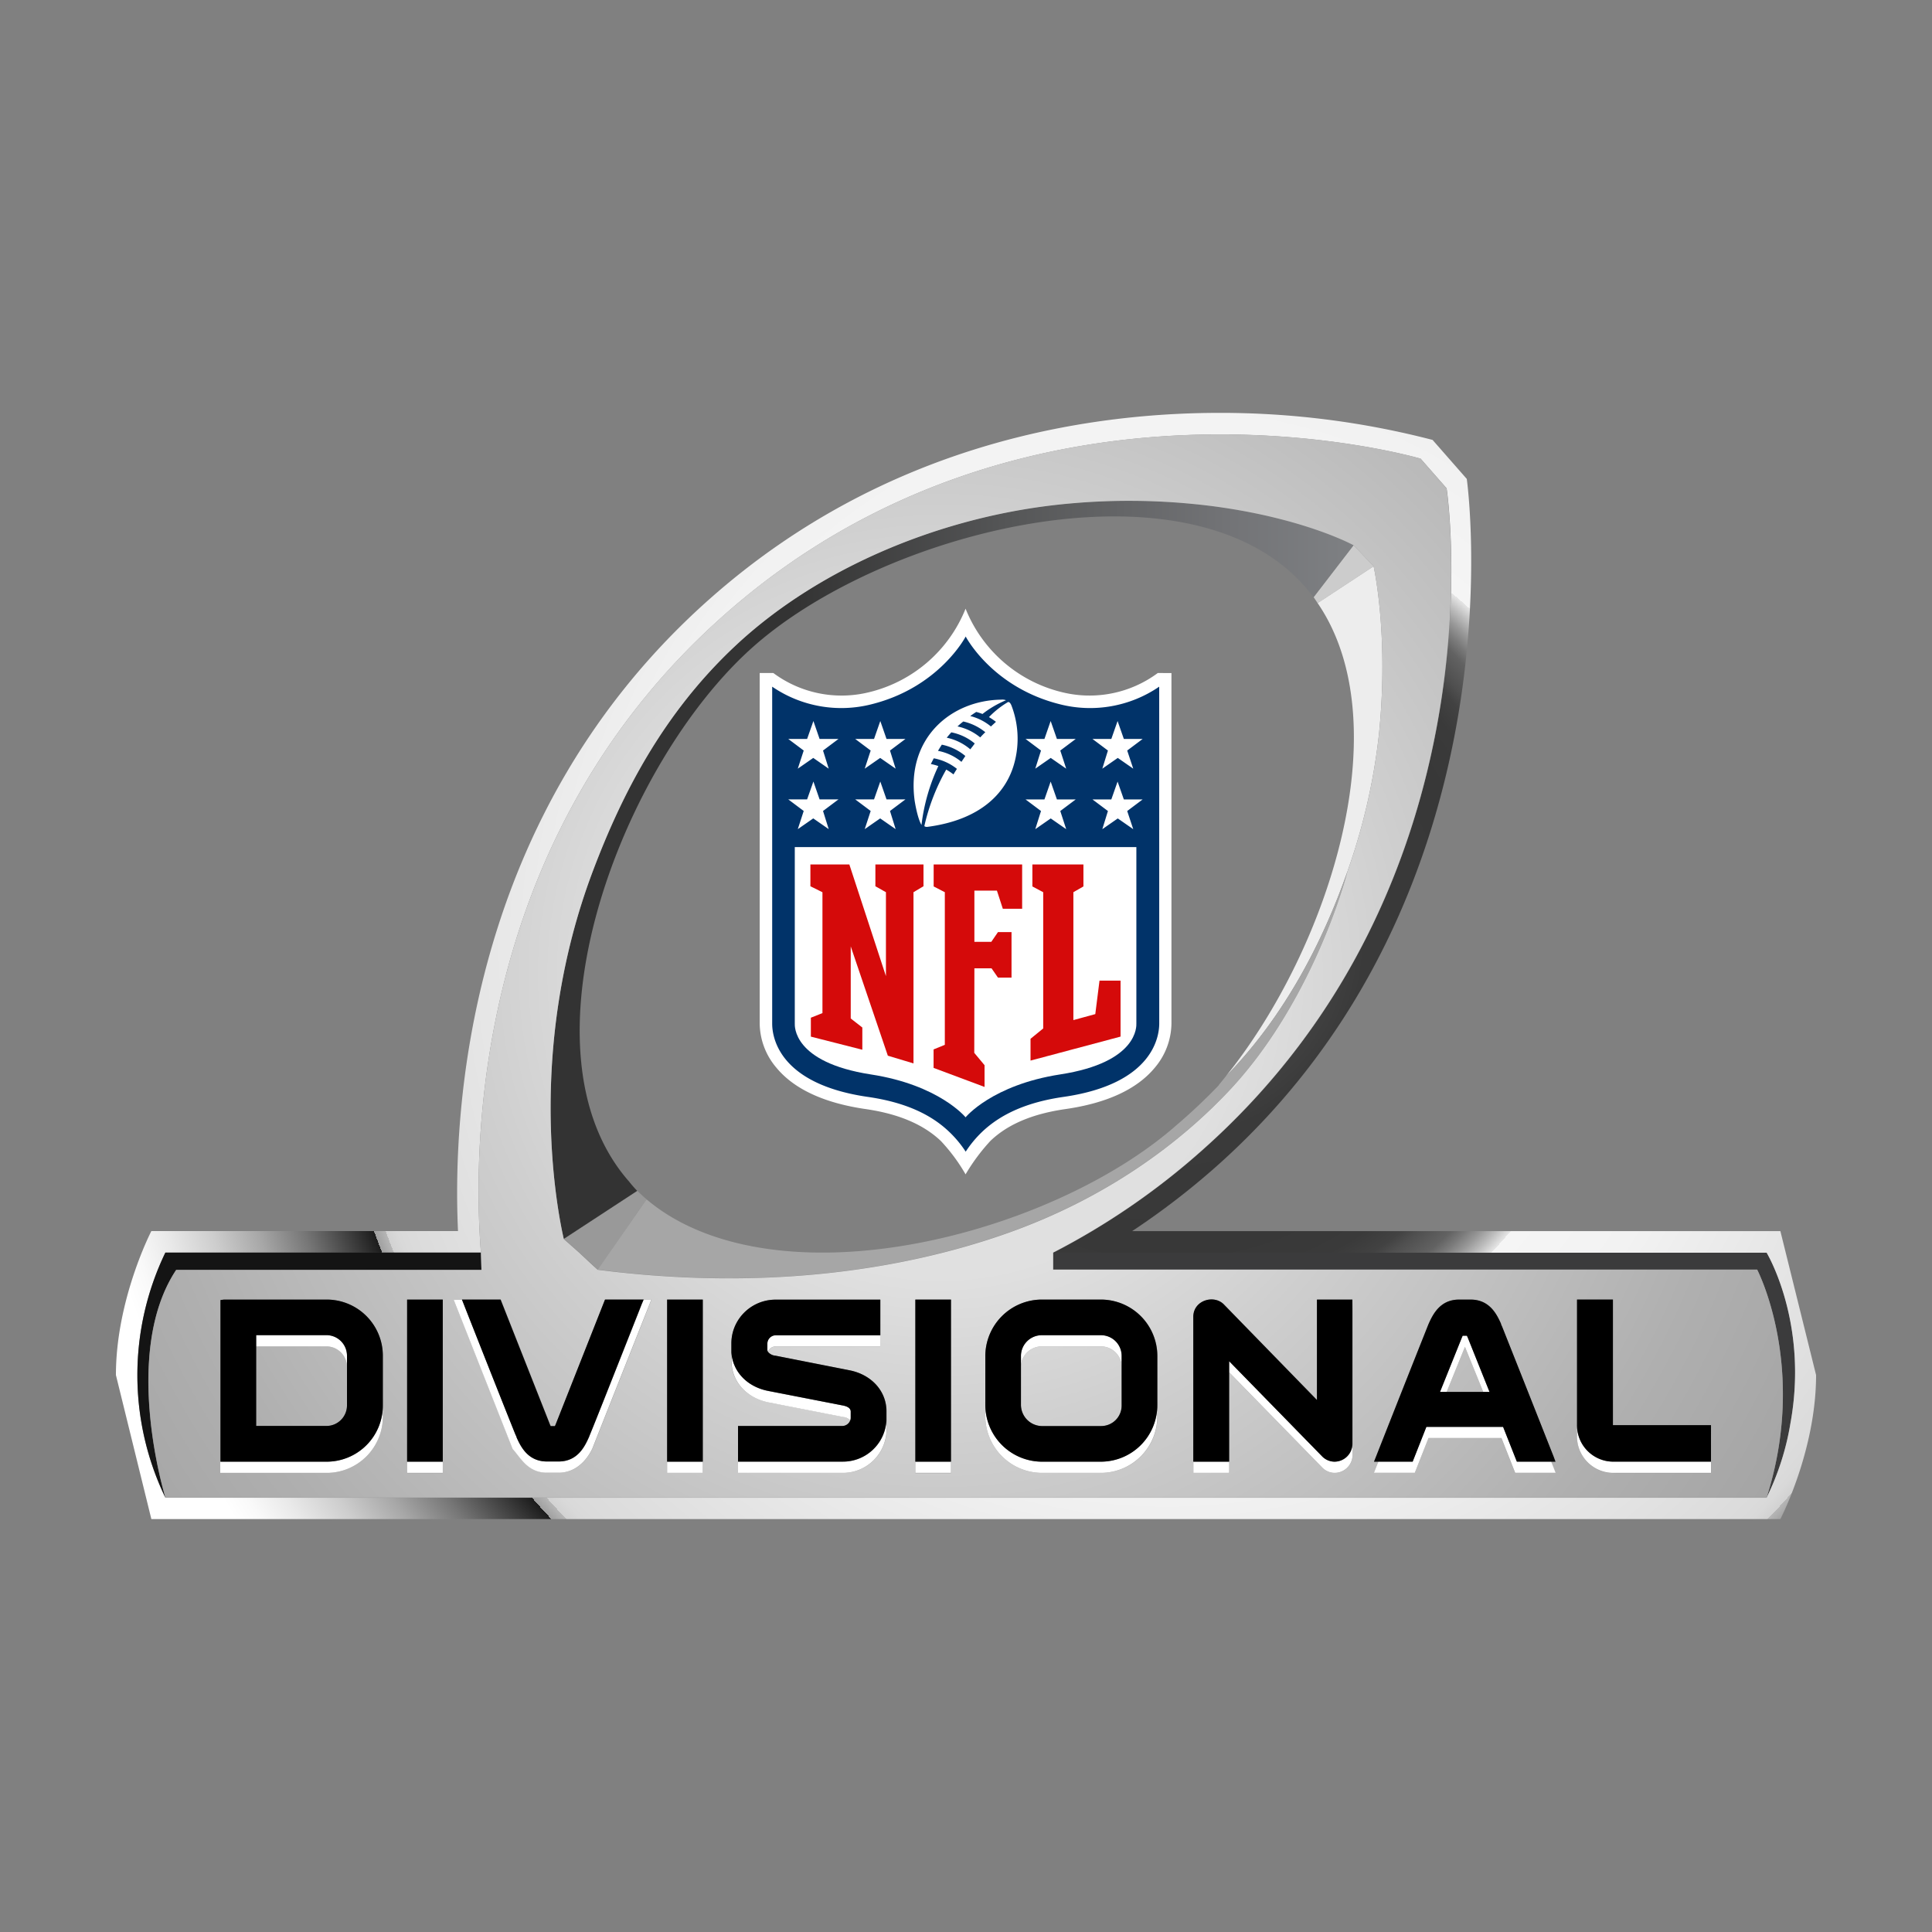 <svg xmlns="http://www.w3.org/2000/svg" xmlns:xlink="http://www.w3.org/1999/xlink" viewBox="0 0 500 500"><rect x="0" y="0" width="500" height="500" fill="#808080" stroke="none"/><defs><style>.cls-1{fill:none;}.cls-2{fill:#ccc;}.cls-3{fill:#999;}.cls-4{fill:#3b3b3c;}.cls-5{fill:url(#radial-gradient);}.cls-6{fill:url(#radial-gradient-2);}.cls-7{fill:#141414;}.cls-10,.cls-8{fill:#fff;}.cls-9{fill:#013369;}.cls-10{isolation:isolate;}.cls-11{fill:#d50a0a;}.cls-12{fill:url(#linear-gradient);}.cls-13{fill:#ededed;}.cls-14{fill:#a6a6a6;}.cls-15{fill:url(#radial-gradient-3);}.cls-16{fill:url(#radial-gradient-4);}.cls-17{fill:url(#radial-gradient-5);}.cls-18{fill:url(#radial-gradient-6);}</style><radialGradient id="radial-gradient" cx="350.27" cy="141.08" r=".06" gradientUnits="userSpaceOnUse"><stop offset=".3" stop-color="#e0e0e0"/><stop offset=".35" stop-color="#d7d7d7"/><stop offset=".65" stop-color="#a4a4a4"/><stop offset=".87" stop-color="#848484"/><stop offset="1" stop-color="#787878"/></radialGradient><radialGradient id="radial-gradient-2" cx="302.03" cy="243.58" r="283.81" gradientUnits="userSpaceOnUse"><stop offset=".05" stop-color="#e8e8e8"/><stop offset=".05" stop-color="#d3d3d3"/><stop offset=".07" stop-color="#afafaf"/><stop offset=".08" stop-color="#8f8f8f"/><stop offset=".09" stop-color="#737373"/><stop offset=".11" stop-color="#5d5d5d"/><stop offset=".13" stop-color="#4c4c4c"/><stop offset=".15" stop-color="#414141"/><stop offset=".18" stop-color="#3a3a3a"/><stop offset=".28" stop-color="#383838"/><stop offset=".32" stop-color="#3a3a3a"/><stop offset=".34" stop-color="#424242"/><stop offset=".35" stop-color="#4f4f4f"/><stop offset=".37" stop-color="#626262"/><stop offset=".38" stop-color="#7b7b7b"/><stop offset=".39" stop-color="#999"/><stop offset=".4" stop-color="#bdbdbd"/><stop offset=".41" stop-color="#e5e5e5"/><stop offset=".41" stop-color="#f5f5f5"/><stop offset=".5" stop-color="#f2f2f2"/><stop offset=".74" stop-color="#dbdbdb"/><stop offset=".75" stop-color="#d9d9d9"/><stop offset=".76" stop-color="#d2d2d2"/><stop offset=".76" stop-color="#c7c7c7"/><stop offset=".76" stop-color="#b6b6b6"/><stop offset=".77" stop-color="#a0a0a0"/><stop offset=".77" stop-color="#848484"/><stop offset=".77" stop-color="#646464"/><stop offset=".77" stop-color="#404040"/><stop offset=".77" stop-color="#1c1c1c"/><stop offset=".79" stop-color="#3b3b3b"/><stop offset=".83" stop-color="#767676"/><stop offset=".87" stop-color="#a7a7a7"/><stop offset=".91" stop-color="#cdcdcd"/><stop offset=".95" stop-color="#e9e9e9"/><stop offset=".98" stop-color="#f9f9f9"/><stop offset="1" stop-color="#fff"/></radialGradient><linearGradient id="linear-gradient" x1="142.5" y1="225.12" x2="350.32" y2="225.12" gradientUnits="userSpaceOnUse"><stop offset=".3" stop-color="#333"/><stop offset=".57" stop-color="#555657"/><stop offset=".85" stop-color="#737477"/><stop offset="1" stop-color="#7e8083"/></linearGradient><radialGradient id="radial-gradient-3" cx="243.23" cy="252.06" r="260.82" gradientUnits="userSpaceOnUse"><stop offset=".3" stop-color="#e0e0e0"/><stop offset=".46" stop-color="#cfcfcf"/><stop offset=".81" stop-color="#afafaf"/><stop offset="1" stop-color="#a3a3a3"/></radialGradient><radialGradient id="radial-gradient-4" cx="243.23" cy="252.06" r="260.82" xlink:href="#radial-gradient-3"/><radialGradient id="radial-gradient-5" cx="243.23" cy="252.06" r="260.82" xlink:href="#radial-gradient-3"/><radialGradient id="radial-gradient-6" cx="243.23" cy="252.06" r="260.82" xlink:href="#radial-gradient-3"/></defs><title>Divisional</title><g id="Layer_1-2"><path class="cls-1" d="M0 0h500v500h-500z"/><path class="cls-2" d="M340.15 154.81l.84 1.27h.02l14.49-9.53-5.18-5.45-10.34 13.45.17.26z"/><path class="cls-3" d="M167.33 310.4c-.69-.59-1.73-1.58-2.38-2.2l-19 12.43 4 3.54 4.77 4.41z"/><path class="cls-4" d="M457.2 324.16h-184.65v4.41h182.2s13.19 25.29 2.45 59a68.64 68.64 0 0 0 6.17-19.31c4.75-26.03-6.17-44.1-6.17-44.1z"/><path class="cls-5" d="M350.25 141.07h.08-.11z"/><path class="cls-6" d="M460.76 318.61h-167.76a194.88 194.88 0 0 0 21.22-16.24c80.61-71 65.38-178.43 65.38-178.43l-8.85-10.09a218 218 0 0 0-55.1-7c-35.27 0-86.72 8.29-131.53 47.75-63.61 56-67 133.6-65.59 164h-79.36s-9.17 17.7-9.17 37.26l9.17 37.27h421.59s9.24-17.69 9.24-37.27l-9.24-37.25zm-3.57 69h-414.39a73 73 0 0 1 0-63.42h81.67c-2.06-25.52-2.78-107.16 63.34-165.37 79.27-69.82 179.86-40.1 179.86-40.1l6.72 7.66s15.47 102-63.8 171.82a185.52 185.52 0 0 1-38 26h184.61s10.92 18.06 6.17 44.11a68.64 68.64 0 0 1-6.17 19.27z"/><path class="cls-7" d="M45.58 328.65h79l-.14-4.49h-81.64a73 73 0 0 0 0 63.42s-11.57-37.31 2.78-58.93z"/><path class="cls-8" d="M299.63 174.18a29.63 29.63 0 0 1-24.61 5 36 36 0 0 1-25.13-21.65 36 36 0 0 1-25.12 21.65 29.64 29.64 0 0 1-24.63-5h-3.53v90.74a17.92 17.92 0 0 0 4.28 11.35c4.61 5.6 12.4 9.2 23.18 10.76 8.58 1.25 14.93 4 19.41 8.24a46.31 46.31 0 0 1 6.41 8.65 50.28 50.28 0 0 1 6.42-8.65c4.47-4.29 10.83-7 19.41-8.24 10.77-1.54 18.57-5.16 23.18-10.76a18 18 0 0 0 4.27-11.35v-90.74z"/><path class="cls-9" d="M300 177.71a31.66 31.66 0 0 1-25.72 4.55c-17.55-4.38-24.36-17.53-24.36-17.53s-6.8 13.15-24.36 17.53a31.67 31.67 0 0 1-25.72-4.55v87.21c0 3 1.24 15.54 24.71 18.95 9.28 1.33 16.2 4.32 21.17 9.11a28.65 28.65 0 0 1 4.2 5.07 29 29 0 0 1 4.19-5.07c5-4.78 11.9-7.78 21.18-9.11 23.47-3.4 24.71-16 24.72-18.95z"/><path class="cls-10" d="M249.89 289.16s6.82-8.38 24.53-11.11c20.28-3.13 19.67-12.65 19.67-13.14v-45.68h-88.4v45.69c0 .49-.6 10 19.67 13.14 17.72 2.72 24.53 11.1 24.53 11.1z"/><path class="cls-11" d="M229.28 252.62v-21.72l-2.73-1.54v-5.64h12.45v5.64l-2.59 1.54v44.31l-6.64-2-9.6-28.28v18.65l3 2.34v5.75l-13.32-3.39v-4.9l3-1.19v-31.28l-3.12-1.55v-5.64h10.08zM252.14 272.48l2.66 3.19v5.63l-13.19-4.93v-4.78l2.91-1.19v-39.5l-2.89-1.49v-5.69h22.9v11.47h-5l-1.53-4.7h-5.83v13.26h4.38l1.72-2.52h3.51v11.77h-3.51l-1.66-2.4h-4.44zM266.7 274.48v-5.64l3.28-2.68v-35.26l-2.8-1.49v-5.69h13.21v5.69l-2.6 1.49v33.1l5.67-1.55 1.09-8.66h5.45v14.48z"/><path class="cls-8" d="M208 209.88l-4-3h4.88l1.63-4.62 1.6 4.62h4.89l-4 3 1.47 4.7-4-2.78-4 2.78zM225.33 209.88l-4-3h4.87l1.62-4.62 1.61 4.62h4.9l-4 3 1.46 4.7-4-2.78-4 2.78zM208 194.24l-4-3h4.88l1.63-4.64 1.6 4.64h4.89l-4 3 1.47 4.69-4-2.78-4 2.78zM225.33 194.24l-4-3h4.87l1.62-4.64 1.61 4.64h4.9l-4 3 1.46 4.69-4-2.78-4 2.78zM293.28 214.59l-4-2.78-4 2.78 1.45-4.7-4-3h4.88l1.62-4.62 1.62 4.62h4.87l-4 3zM275.93 214.59l-4-2.78-4 2.78 1.48-4.7-4-3h4.89l1.61-4.62 1.62 4.62h4.87l-4 3zM293.28 198.93l-4-2.78-4 2.78 1.45-4.69-4-3h4.88l1.62-4.64 1.62 4.64h4.87l-4 3zM275.93 198.93l-4-2.78-4 2.78 1.48-4.69-4-3h4.89l1.61-4.64 1.62 4.64h4.87l-4 3zM260.89 181.68a23.45 23.45 0 0 0-4.95 3.91 16.23 16.23 0 0 1 1.81 1.22l-1.3 1.2a13.56 13.56 0 0 0-5.35-2.7c.5-.37 1-.71 1.55-1.06a11.67 11.67 0 0 1 1.61.53 26 26 0 0 1 6.09-3.56 2.7 2.7 0 0 0-1.21-.15c-12.82.15-24.65 9.74-22.43 26.14.27 1.73.92 4.89 1.77 6.29a49.75 49.75 0 0 1 4.36-15.24 12.88 12.88 0 0 0-1.94-.53l.75-1.48a13.48 13.48 0 0 1 6 2.73c-.41.66-.7 1.11-.89 1.44a13.79 13.79 0 0 0-1.88-1.25 53.55 53.55 0 0 0-5.65 14.57c0 .18.41.28.72.26 14.06-1.83 20.64-9 22.63-16.78a23.92 23.92 0 0 0-.87-14.77c-.15-.3-.4-.8-.82-.77zm-12.07 15.49a13.32 13.32 0 0 0-6.07-2.85s.63-1.06 1-1.6a13.7 13.7 0 0 1 6.08 2.93l-1.01 1.52zm2.29-3.25a13.75 13.75 0 0 0-6.09-3c.35-.45.77-.94 1.18-1.39a13.58 13.58 0 0 1 6.06 2.88c-.4.59-.78 1.04-1.14 1.51zm2.57-3.08a13.71 13.71 0 0 0-5.88-2.84c.51-.48 1-.9 1.5-1.28a13.78 13.78 0 0 1 5.7 2.78c-.49.44-.9.9-1.31 1.33z"/><path class="cls-12" d="M153.44 225.41c-17.07 45.22-9.6 86.22-7.54 95.21l19-12.43a31.16 31.16 0 0 1-2.09-2.4c-30.16-34.26-1.9-108.44 32.34-138.61 27.4-24.12 82.82-41.41 119.36-29.86 9.16 2.89 17.13 7.6 23.17 14.46.86 1 2.24 2.76 2.24 2.76l10.35-13.45h-.08.11s-12.32-6.78-35.58-10a169.91 169.91 0 0 0-42.88-.28c-30.22 3.69-60.58 16.66-81.6 36.35-18.65 17.53-29.24 38.32-36.8 58.25z"/><path class="cls-13" d="M355.5 146.55l-14.5 9.53c21.39 31.26 3.13 89.1-23.8 122.53 15.36-15.71 25.22-35.1 31.53-53.11a158.09 158.09 0 0 0 8.13-35.4c2.22-21.65-.19-37.83-1.36-43.55z"/><path class="cls-14" d="M317.2 278.61c-.61.75-1.21 1.51-1.82 2.23l.15-.09a149.82 149.82 0 0 1-11.09 10.47c-20.86 18.38-57.64 32.48-90 32.94h-3c-17-.2-32.94-4.32-44.11-13.77l-12.64 18.18c43.26 5.57 78.58 0 104.68-9 29.72-10.22 48.68-26.64 58.78-37.39 18.91-20.12 28.22-47.74 30.59-56.71-6.31 18.04-16.17 37.43-31.54 53.14z"/><path class="cls-1" d="M149.92 324.16s3.79 3.54 4.77 4.41c43.26 5.57 78.58 0 104.68-9 29.72-10.22 48.68-26.64 58.78-37.39 18.91-20.12 28.22-47.74 30.59-56.71a158.09 158.09 0 0 0 8.13-35.4c2.21-21.65-.2-37.83-1.37-43.55l-5.17-5.45s-12.32-6.78-35.58-10a169.91 169.91 0 0 0-42.88-.28c-30.22 3.69-60.58 16.66-81.6 36.35-18.67 17.49-29.3 38.28-36.82 58.22-17.07 45.22-9.6 86.22-7.54 95.21zM154.69 328.57z"/><path class="cls-15" d="M84.57 348.45h-18.27v20.61h18.27a5.33 5.33 0 0 0 5.23-5.29v-10a5.33 5.33 0 0 0-5.23-5.32z"/><path class="cls-16" d="M374.41 360.21h9.44l-4.72-11.64-4.72 11.64z"/><path class="cls-17" d="M454.75 328.57h-182.2v-4.41a185.52 185.52 0 0 0 38-26c79.27-69.8 63.8-171.82 63.8-171.82l-6.72-7.66s-100.55-29.68-179.82 40.11c-66.11 58.21-65.4 139.85-63.34 165.37l.14 4.49h-79c-14.35 21.62-2.78 58.92-2.78 58.92h414.37c10.74-33.71-2.45-59-2.45-59zm-301.31-103.16c7.52-19.93 18.15-40.72 36.82-58.22 21-19.69 51.38-32.66 81.6-36.35a169.91 169.91 0 0 1 42.88.28c23.26 3.19 35.58 10 35.58 10l5.17 5.45c1.17 5.72 3.58 21.9 1.37 43.55a158.09 158.09 0 0 1-8.13 35.4c-2.37 9-11.68 36.58-30.59 56.71-10.1 10.75-29.06 27.17-58.78 37.39-26.1 9-61.42 14.54-104.68 9-1-.87-4.77-4.41-4.77-4.41l-4-3.54c-2.07-9.04-9.54-50.04 7.53-95.26zm-54.36 128.33v12.93a14.53 14.53 0 0 1-14.51 14.51h-27.57v-44.73l.94-.12h26.63a14.53 14.53 0 0 1 14.51 14.51zm15.51-14.51v42h-9.23v-44.9h9.23zm38.84 35.44c-1.1 2.45-3.82 6.46-8.85 6.46h-3c-5 0-6.84-4-8.86-6.14l-15.31-38.69h12.18l12.64 32c.14.37.25.61.32.75h1.1c.07-.14.17-.38.32-.75l12.65-32h12s-15.17 38.28-15.19 38.36zm28.45-36.11v42.62h-9.23v-44.85h9.23zm47.58 28.37v2.9a11.28 11.28 0 0 1-11.46 11.35h-27v-12.12h27a2.2 2.2 0 0 0 2.05-1.38 2.59 2.59 0 0 0-1.88-1l-19.34-3.78c-5.72-1.14-9.56-5.44-9.56-10.71v-4.53a11.16 11.16 0 0 1 1.46-5.52 11.46 11.46 0 0 1 10-5.79h27.09v12.12h-27.08a2.17 2.17 0 0 0-2 1.38 2.76 2.76 0 0 0 1.94 1l19.22 3.79c5.72 1.15 9.56 5.45 9.56 10.71zm16.65-27.69v42h-9.22v-44.91h9.22zm53.44 14.7v12.56a14.62 14.62 0 0 1-14.55 14.68h-15.5a14.7 14.7 0 0 1-14.5-14.85v-15.25a14.65 14.65 0 0 1 14.51-14.75h15.49a14.62 14.62 0 0 1 14.55 14.67zm50.5-14.7v37.35a4.66 4.66 0 0 1-4.68 4.61 4.52 4.52 0 0 1-3.22-1.44l-24-24.56v26h-9.27v-40.43c0-4.27 5.41-5.88 8-3.08l24 24.64v-26h9.12zm52 40.66l.51 1.29h-10.44l-3.55-9h-18.88l-3.55 9h-10.57l.51-1.29.64-1.61h-1.14l.51-1.29c8.66-21.95 11.79-29.8 12.93-32.65l.61-1.54c1.09-2.45 2.91-6.47 7.95-6.47h3c5 0 6.85 4 7.83 6.17l.16.55c0-.18.17.28.69 1.61 1.22 3.08 4.43 11.12 12.81 32.34l.51 1.29h-1.15zm40.76-7.9v9.22h-25.16a9.4 9.4 0 0 1-9.51-9.49v-35.4h9.29v32.51h25.39z"/><path class="cls-18" d="M285 348.45h-15.5a5.39 5.39 0 0 0-5.28 5.35v9.8a5.52 5.52 0 0 0 5.28 5.46h15.5a5.3 5.3 0 0 0 5.28-5.17v-10.15a5.35 5.35 0 0 0-5.28-5.29z"/><path class="cls-8" d="M84.57 345.55h-18.27v2.9h18.27a5.33 5.33 0 0 1 5.23 5.28v-2.9a5.32 5.32 0 0 0-5.23-5.28zM84.57 378.28h-27.57v2.9h27.57a14.53 14.53 0 0 0 14.51-14.51v-2.9a14.53 14.53 0 0 1-14.51 14.51zM166.57 336.33l-.51 1.29-.63 1.61c-8.65 21.91-11.52 29.06-12.47 31.43l-.44 1.11c-1.1 2.46-2.91 6.47-7.94 6.47h-3c-5 0-6.84-4-7.82-6.14l-.17-.57c0 .17-.08 0-.34-.7-.88-2.2-3.68-9.17-12.53-31.59l-.63-1.61-.51-1.29h-2.18l15.27 38.66c2 2.15 3.85 6.14 8.86 6.14h3c5 0 7.76-4 8.85-6.46 0-.08 15.19-38.37 15.19-38.37zM218 378.28h-27v2.9h27a11.28 11.28 0 0 0 11.43-11.36v-2.26a11.26 11.26 0 0 1-11.43 10.72zM220.23 365.35c0-.79-.68-1.33-2-1.59l-19.37-3.76c-5.47-1.09-9.22-5.08-9.53-10v2.23c0 5.27 3.84 9.57 9.56 10.71l19.34 3.78a2.59 2.59 0 0 1 1.88 1 2.06 2.06 0 0 0 .15-.76zM198.59 347.71v1.56a1.1 1.1 0 0 0 .15.56 2.17 2.17 0 0 1 2-1.38h27.09v-2.9h-27.09a2.18 2.18 0 0 0-2.15 2.16zM285 345.55h-15.5a5.39 5.39 0 0 0-5.28 5.35v2.9a5.39 5.39 0 0 1 5.28-5.35h15.5a5.35 5.35 0 0 1 5.28 5.28v-2.9a5.35 5.35 0 0 0-5.28-5.28zM285 378.28h-15.5a14.7 14.7 0 0 1-14.5-14.85v2.9a14.7 14.7 0 0 0 14.51 14.85h15.49a14.62 14.62 0 0 0 14.51-14.68v-2.9a14.62 14.62 0 0 1-14.51 14.68zM379.63 345.67h-1.09c-.07.14-.17.37-.32.75l-5.54 13.78h1.73l4.72-11.64 4.72 11.64h1.64l-5.49-13.78c-.19-.42-.3-.61-.37-.75zM389 369.26h-19.87l-3.55 9h-8.86l-.64 1.61-.51 1.29h10.58l3.55-9h18.88l3.55 9h10.47l-.51-1.29-.64-1.61h-8.85zM408.13 368.79v2.9a9.4 9.4 0 0 0 9.51 9.49h25.16v-2.9h-25.15a9.4 9.4 0 0 1-9.52-9.49z"/><path d="M84.57 336.33h-26.57l-.94.12v41.83h27.51a14.53 14.53 0 0 0 14.51-14.51v-12.93a14.53 14.53 0 0 0-14.51-14.51zm5.23 17.41v10a5.33 5.33 0 0 1-5.23 5.29h-18.27v-23.5h18.27a5.32 5.32 0 0 1 5.23 5.28zM166.57 336.33h-10l-12.65 32c-.15.37-.25.61-.32.75h-1.1c-.07-.14-.17-.37-.32-.75l-12.64-32h-10l.51 1.29.63 1.61c8.84 22.41 11.64 29.39 12.53 31.59.27.65.35.87.34.7l.17.57c1 2.15 2.81 6.14 7.82 6.14h3c5 0 6.85-4 7.94-6.47 0-.09.13-.32.44-1.11 1-2.37 3.82-9.52 12.47-31.43l.63-1.61zM219.91 354.64l-19.22-3.79a2.76 2.76 0 0 1-1.94-1 1.1 1.1 0 0 1-.15-.56v-1.56a2.18 2.18 0 0 1 2.14-2.15h27.09v-9.23h-27.09a11.46 11.46 0 0 0-10 5.79 11.16 11.16 0 0 0-1.46 5.52v2.3c.31 5 4.06 8.95 9.53 10l19.34 3.78c1.34.27 2 .8 2 1.59v1.57a2.06 2.06 0 0 1-.15.76 2.2 2.2 0 0 1-2.05 1.38h-26.95v9.22h27a11.26 11.26 0 0 0 11.4-10.72v-2.21c.06-5.24-3.78-9.54-9.49-10.69zM285 336.33h-15.5a14.65 14.65 0 0 0-14.5 14.75v12.35a14.7 14.7 0 0 0 14.51 14.85h15.49a14.62 14.62 0 0 0 14.51-14.68v-12.6a14.62 14.62 0 0 0-14.51-14.67zm5.28 17.41v10.15a5.3 5.3 0 0 1-5.28 5.17h-15.5a5.52 5.52 0 0 1-5.28-5.46v-12.7a5.39 5.39 0 0 1 5.28-5.35h15.5a5.35 5.35 0 0 1 5.28 5.28z"/><path class="cls-8" d="M105.36 378.28h9.23v2.9h-9.23zM172.65 378.28h9.23v2.9h-9.23zM236.89 378.28h9.22v2.9h-9.22zM308.85 378.28h9.27v2.9h-9.27zM345.36 378.28a4.53 4.53 0 0 1-3.22-1.44l-24-24.56v2.9l24 24.56a4.52 4.52 0 0 0 3.22 1.44 4.66 4.66 0 0 0 4.68-4.61v-2.9a4.66 4.66 0 0 1-4.68 4.61z"/><path d="M105.36 339.22v39.06h9.23v-41.95h-9.23v2.89zM172.65 336.33v41.95h9.23v-41.95h-9.23zM236.89 339.22v39.06h9.22v-41.95h-9.22v2.89zM340.82 336.33v26l-24-24.64c-2.57-2.8-8-1.19-8 3.08v37.51h9.27v-26l24 24.56a4.53 4.53 0 0 0 3.22 1.44 4.66 4.66 0 0 0 4.68-4.61v-37.34zM402.09 377c-8.38-21.22-11.59-29.26-12.81-32.34-.53-1.33-.7-1.78-.69-1.61l-.16-.55c-1-2.16-2.8-6.17-7.83-6.17h-3c-5 0-6.86 4-7.95 6.47l-.61 1.54c-1.13 2.85-4.27 10.7-12.93 32.65l-.51 1.29h10l3.55-9h19.85l3.55 9h10zm-17.77-16.78h-11.64l5.54-13.78c.15-.38.25-.61.32-.75h1.09c.07.14.17.37.32.75l5.53 13.78zM417.42 339.22v-2.9h-9.29v32.46a9.4 9.4 0 0 0 9.51 9.49h25.16v-9.44h-25.38z"/></g></svg>
